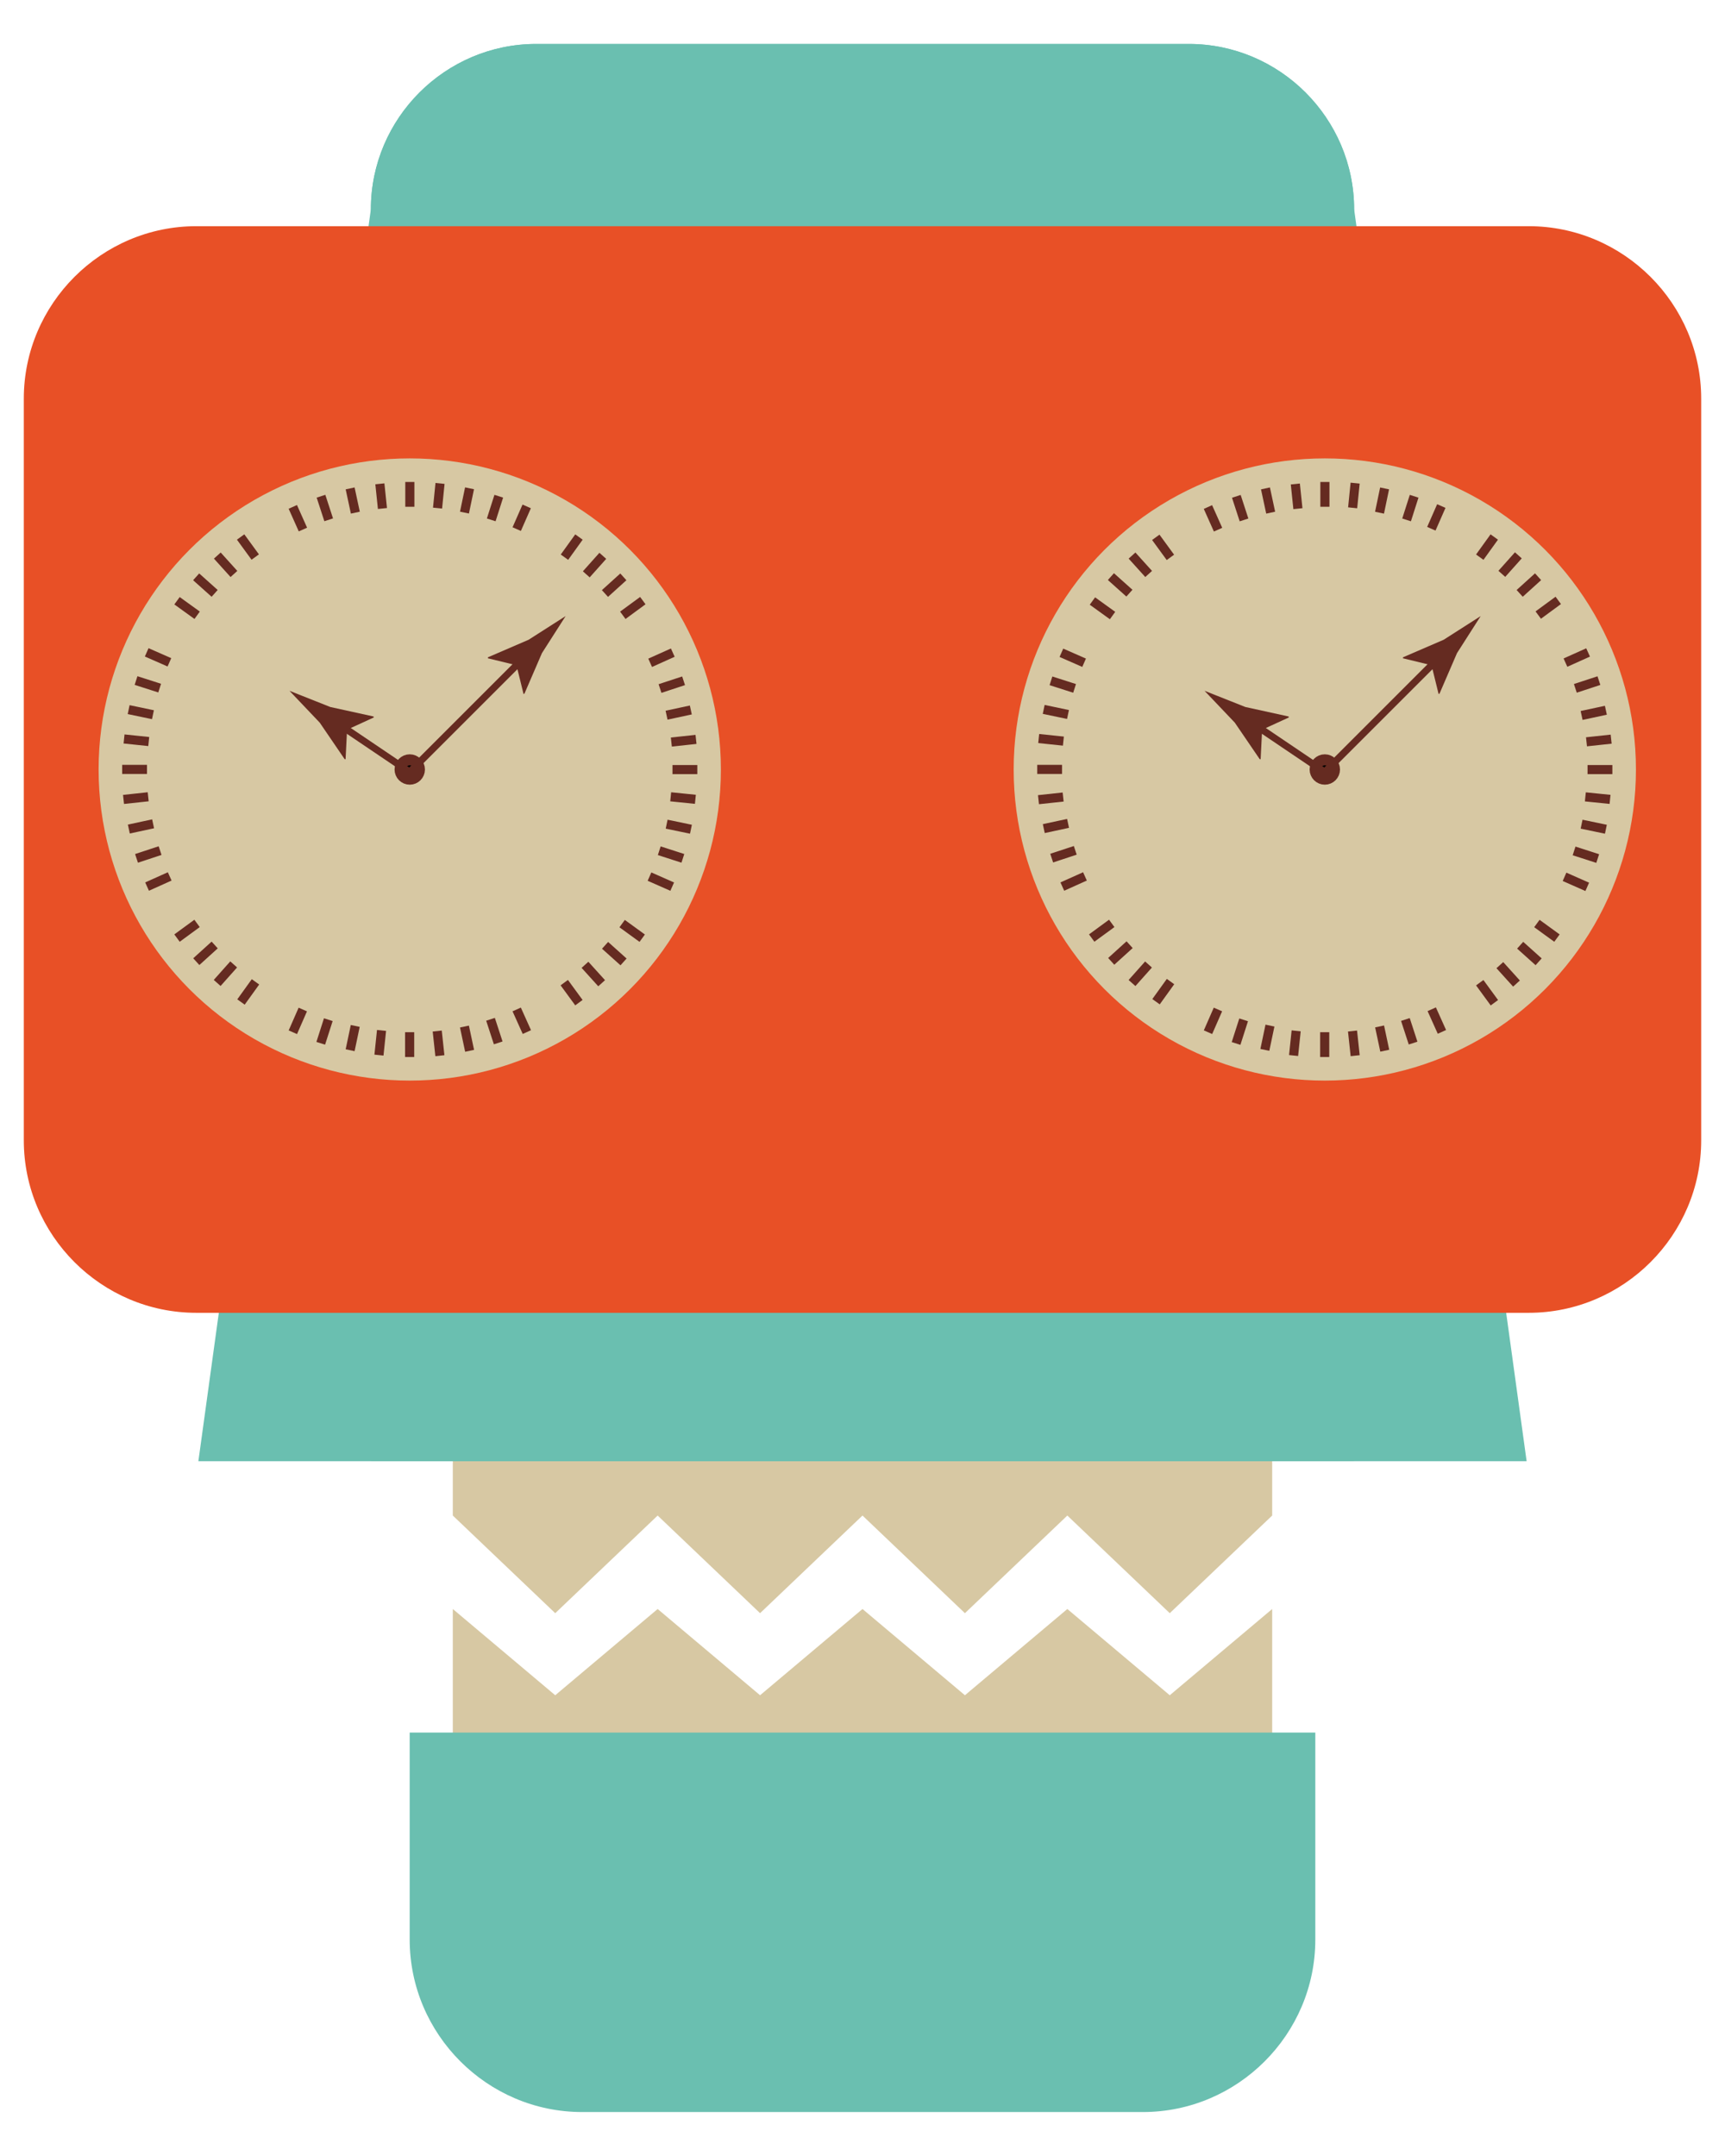 <?xml version="1.0" encoding="utf-8"?>
<!-- Generator: Adobe Illustrator 17.0.0, SVG Export Plug-In . SVG Version: 6.00 Build 0)  -->
<!DOCTYPE svg PUBLIC "-//W3C//DTD SVG 1.1//EN" "http://www.w3.org/Graphics/SVG/1.1/DTD/svg11.dtd">

<svg version="1.1" class="skull-swg" xmlns="http://www.w3.org/2000/svg" xmlns:xlink="http://www.w3.org/1999/xlink" x="0px" y="0px"
	 width="400px" height="500px" preserveAspectRatio='xMidYMid' viewBox="0 0 400 500" enable-background="new 0 0 400 500" xml:space="preserve">
<g>
  <!--jaws-->
	<polygon fill="#D7C8A3" points="104.999,331.471 104.999,351.471 128.749,374.115 152.499,351.471 176.249,374.115
		199.999,351.471 223.749,374.115 247.499,351.471 271.249,374.115 294.999,351.471 294.999,331.471 	"/>
  <path fill="#6ABFB0" d="M86,338.87V48.529c0-21.085,17.251-38.335,38.335-38.335h151.329c21.085,0,38.335,17.251,38.335,38.335
    V338.87"/>
  <path class='filtered' fill="#6ABFB0" d="M354,338.87L314,48.529c0-21.085-17.251-38.335-38.335-38.335H124.335C103.251,10.193,86,27.444,86,48.529
    L46,338.87H354z"/>
	<g class='jaw-bottom'>
	  <polygon fill="#D7C8A3" points="104.999,407.147 104.999,373.147 128.749,393.147 152.499,373.147 176.249,393.147
		  199.999,373.147 223.749,393.147 247.499,373.147 271.249,393.147 294.999,373.147 294.999,407.147 	"/>
		<path class='filtered' fill="#6ABFB0" d="M95,401.807v48c0,22,18,40,40,40h130c22,0,40-18,40-40v-48H95z"/>
	</g>



	<g>
    <!--head-->
    <path class='head filtered' fill="#E85026" d="M394.48,264.455c0,22-18,40-40,40H45.52c-22,0-40-18-40-40v-172c0-22,18-40,40-40h308.96
      c22,0,40,18,40,40V264.455z"/>
		<g>
			<g>
        <g class='eye'>

          <!--bg circle-->
          <circle fill="#D7C8A3" cx="95.014" cy="178.455" r="72.148"/>

          <!--point-->
          <circle stroke="#652B21" stroke-width="2.548" stroke-miterlimit="10" cx="95.014" cy="178.455" r="2.248"/>

          <!--arrow lines-->
          <polyline fill="none" stroke="#652B21" stroke-width="1.62" stroke-miterlimit="10" points="78.069,167.601 94.997,179.038
            121.816,152.219"/>

          <!--arrow hours-->
          <path fill="#652B21" d="M80.479,169.229l6.211-2.85l-0.091-0.221l-10.005-2.197c-3.157-1.253-6.313-2.505-9.471-3.757
            c2.34,2.461,4.68,4.923,7.019,7.385l5.771,8.463l0.221,0.029L80.479,169.229z"/>

          <!--arrow minutes-->
          <path fill="#652B21" d="M119.759,154.276l-6.639-1.617l0.047-0.234l9.406-4.058c2.861-1.83,5.722-3.659,8.584-5.488
            c-1.829,2.861-3.659,5.722-5.488,8.584l-4.058,9.405l-0.212,0.07L119.759,154.276z"/>

        </g>
        <g>
            <rect x="94.899" y="112.695" fill="#4D4D4D" stroke="#652B21" stroke-width="1.84" stroke-miterlimit="10" width="0.273" height="3.913"/>

            <rect x="88.23" y="113.042" transform="matrix(0.995 -0.104 0.104 0.995 -11.5 9.832)" fill="#4D4D4D" stroke="#652B21" stroke-width="1.84" stroke-miterlimit="10" width="0.273" height="3.913"/>

            <rect x="81.634" y="114.085" transform="matrix(0.978 -0.21 0.21 0.978 -22.546 19.761)" fill="#4D4D4D" stroke="#652B21" stroke-width="1.84" stroke-miterlimit="10" width="0.273" height="3.913"/>

            <rect x="75.182" y="115.811" transform="matrix(0.951 -0.31 0.31 0.951 -32.81 29.165)" fill="#4D4D4D" stroke="#652B21" stroke-width="1.84" stroke-miterlimit="10" width="0.273" height="3.913"/>

            <rect x="68.947" y="118.202" transform="matrix(0.913 -0.408 0.408 0.913 -43.027 38.661)" fill="#4D4D4D" stroke="#652B21" stroke-width="1.84" stroke-miterlimit="10" width="0.273" height="3.913"/>

            <rect x="57.392" y="124.867" transform="matrix(0.808 -0.589 0.589 0.808 -63.691 58.271)" fill="#4D4D4D" stroke="#652B21" stroke-width="1.84" stroke-miterlimit="10" width="0.273" height="3.914"/>

            <rect x="52.201" y="129.068" transform="matrix(0.742 -0.67 0.67 0.742 -74.302 68.822)" fill="#4D4D4D" stroke="#652B21" stroke-width="1.84" stroke-miterlimit="10" width="0.273" height="3.914"/>

            <rect x="47.477" y="133.788" transform="matrix(0.667 -0.745 0.745 0.667 -85.259 80.621)" fill="#4D4D4D" stroke="#652B21" stroke-width="1.84" stroke-miterlimit="10" width="0.273" height="3.915"/>

            <rect x="43.273" y="138.977" transform="matrix(0.585 -0.811 0.811 0.585 -96.31 93.76)" fill="#4D4D4D" stroke="#652B21" stroke-width="1.84" stroke-miterlimit="10" width="0.273" height="3.914"/>

            <rect x="36.599" y="150.526" transform="matrix(0.402 -0.915 0.915 0.402 -117.64 124.757)" fill="#4D4D4D" stroke="#652B21" stroke-width="1.84" stroke-miterlimit="10" width="0.273" height="3.914"/>

            <rect x="34.203" y="156.76" transform="matrix(0.305 -0.952 0.952 0.305 -127.286 142.986)" fill="#4D4D4D" stroke="#652B21" stroke-width="1.84" stroke-miterlimit="10" width="0.273" height="3.914"/>

            <rect x="32.473" y="163.21" transform="matrix(0.205 -0.979 0.979 0.205 -135.735 163.224)" fill="#4D4D4D" stroke="#652B21" stroke-width="1.84" stroke-miterlimit="10" width="0.273" height="3.915"/>

            <rect x="31.426" y="169.806" transform="matrix(0.104 -0.995 0.995 0.104 -142.558 185.213)" fill="#4D4D4D" stroke="#652B21" stroke-width="1.84" stroke-miterlimit="10" width="0.273" height="3.914"/>

            <rect x="29.253" y="178.296" fill="#4D4D4D" stroke="#652B21" stroke-width="1.84" stroke-miterlimit="10" width="3.914" height="0.273"/>

            <rect x="31.421" y="183.145" transform="matrix(-0.107 -0.994 0.994 -0.107 -149.111 236.263)" fill="#4D4D4D" stroke="#652B21" stroke-width="1.84" stroke-miterlimit="10" width="0.273" height="3.915"/>

            <rect x="32.463" y="189.741" transform="matrix(-0.211 -0.978 0.978 -0.211 -147.913 263.99)" fill="#4D4D4D" stroke="#652B21" stroke-width="1.84" stroke-miterlimit="10" width="0.273" height="3.914"/>

            <rect x="34.19" y="196.193" transform="matrix(-0.313 -0.95 0.95 -0.313 -143.11 292.797)" fill="#4D4D4D" stroke="#652B21" stroke-width="1.84" stroke-miterlimit="10" width="0.273" height="3.915"/>

            <rect x="36.581" y="202.429" transform="matrix(-0.41 -0.912 0.912 -0.41 -134.618 321.714)" fill="#4D4D4D" stroke="#652B21" stroke-width="1.84" stroke-miterlimit="10" width="0.273" height="3.914"/>

            <rect x="43.246" y="213.982" transform="matrix(-0.591 -0.807 0.807 -0.591 -105.253 378.481)" fill="#4D4D4D" stroke="#652B21" stroke-width="1.84" stroke-miterlimit="10" width="0.273" height="3.915"/>

            <rect x="47.447" y="219.174" transform="matrix(-0.672 -0.741 0.741 -0.672 -84.232 404.946)" fill="#4D4D4D" stroke="#652B21" stroke-width="1.84" stroke-miterlimit="10" width="0.273" height="3.915"/>

            <rect x="52.168" y="223.898" transform="matrix(-0.747 -0.665 0.665 -0.747 -58.849 429.305)" fill="#4D4D4D" stroke="#652B21" stroke-width="1.84" stroke-miterlimit="10" width="0.273" height="3.915"/>

            <rect x="57.357" y="228.103" transform="matrix(-0.812 -0.584 0.584 -0.812 -30.107 450.423)" fill="#4D4D4D" stroke="#652B21" stroke-width="1.84" stroke-miterlimit="10" width="0.273" height="3.915"/>

            <rect x="68.905" y="234.776" transform="matrix(-0.916 -0.401 0.401 -0.916 37.373 481.288)" fill="#4D4D4D" stroke="#652B21" stroke-width="1.84" stroke-miterlimit="10" width="0.274" height="3.915"/>

            <rect x="75.14" y="237.172" transform="matrix(-0.952 -0.305 0.305 -0.952 73.981 489.823)" fill="#4D4D4D" stroke="#652B21" stroke-width="1.84" stroke-miterlimit="10" width="0.273" height="3.915"/>

            <rect x="81.589" y="238.902" transform="matrix(-0.979 -0.206 0.206 -0.979 112.175 493.378)" fill="#4D4D4D" stroke="#652B21" stroke-width="1.84" stroke-miterlimit="10" width="0.274" height="3.915"/>

            <rect x="88.186" y="239.95" transform="matrix(-0.995 -0.104 0.104 -0.995 150.896 491.715)" fill="#4D4D4D" stroke="#652B21" stroke-width="1.84" stroke-miterlimit="10" width="0.273" height="3.914"/>

            <rect x="94.855" y="240.301" fill="#4D4D4D" stroke="#652B21" stroke-width="1.84" stroke-miterlimit="10" width="0.273" height="3.914"/>

            <rect x="101.524" y="239.954" transform="matrix(-0.994 0.107 -0.107 -0.994 228.629 471.553)" fill="#4D4D4D" stroke="#652B21" stroke-width="1.84" stroke-miterlimit="10" width="0.273" height="3.915"/>

            <rect x="108.121" y="238.912" transform="matrix(-0.978 0.208 -0.208 -0.978 264.274 453.934)" fill="#4D4D4D" stroke="#652B21" stroke-width="1.84" stroke-miterlimit="10" width="0.274" height="3.914"/>

            <rect x="114.572" y="237.186" transform="matrix(-0.951 0.31 -0.31 -0.951 297.858 430.987)" fill="#4D4D4D" stroke="#652B21" stroke-width="1.84" stroke-miterlimit="10" width="0.274" height="3.915"/>

            <rect x="120.809" y="234.794" transform="matrix(-0.912 0.41 -0.41 -0.912 328.363 403.055)" fill="#4D4D4D" stroke="#652B21" stroke-width="1.84" stroke-miterlimit="10" width="0.273" height="3.915"/>

            <rect x="132.362" y="228.129" transform="matrix(-0.807 0.59 -0.59 -0.807 375.219 337.711)" fill="#4D4D4D" stroke="#652B21" stroke-width="1.84" stroke-miterlimit="10" width="0.273" height="3.915"/>

            <rect x="137.554" y="223.928" transform="matrix(-0.742 0.671 -0.671 -0.742 391.315 301.103)" fill="#4D4D4D" stroke="#652B21" stroke-width="1.84" stroke-miterlimit="10" width="0.273" height="3.915"/>

            <rect x="142.278" y="219.207" transform="matrix(-0.668 0.744 -0.744 -0.668 402.128 262.937)" fill="#4D4D4D" stroke="#652B21" stroke-width="1.84" stroke-miterlimit="10" width="0.274" height="3.915"/>

            <rect x="146.483" y="214.019" transform="matrix(-0.588 0.809 -0.809 -0.588 407.529 224.265)" fill="#4D4D4D" stroke="#652B21" stroke-width="1.84" stroke-miterlimit="10" width="0.273" height="3.914"/>

            <rect x="153.156" y="202.469" transform="matrix(-0.404 0.915 -0.915 -0.404 402.223 146.782)" fill="#4D4D4D" stroke="#652B21" stroke-width="1.84" stroke-miterlimit="10" width="0.273" height="3.915"/>

            <rect x="155.552" y="196.235" transform="matrix(-0.307 0.952 -0.952 -0.307 392.084 110.806)" fill="#4D4D4D" stroke="#652B21" stroke-width="1.84" stroke-miterlimit="10" width="0.273" height="3.915"/>

            <rect x="157.283" y="189.784" transform="matrix(-0.204 0.979 -0.979 -0.204 377.23 76.723)" fill="#4D4D4D" stroke="#652B21" stroke-width="1.84" stroke-miterlimit="10" width="0.273" height="3.915"/>

            <rect x="158.33" y="183.189" transform="matrix(-0.101 0.995 -0.995 -0.101 358.611 46.104)" fill="#4D4D4D" stroke="#652B21" stroke-width="1.84" stroke-miterlimit="10" width="0.273" height="3.915"/>

            <rect x="156.861" y="178.34" fill="#4D4D4D" stroke="#652B21" stroke-width="1.84" stroke-miterlimit="10" width="3.915" height="0.273"/>

            <rect x="158.334" y="169.85" transform="matrix(0.107 0.994 -0.994 0.107 312.354 -4.121)" fill="#4D4D4D" stroke="#652B21" stroke-width="1.84" stroke-miterlimit="10" width="0.273" height="3.915"/>

            <rect x="157.292" y="163.253" transform="matrix(0.21 0.978 -0.978 0.21 285.893 -23.403)" fill="#4D4D4D" stroke="#652B21" stroke-width="1.84" stroke-miterlimit="10" width="0.273" height="3.915"/>

            <rect x="155.566" y="156.802" transform="matrix(0.312 0.95 -0.95 0.312 258.022 -38.67)" fill="#4D4D4D" stroke="#652B21" stroke-width="1.84" stroke-miterlimit="10" width="0.273" height="3.915"/>

            <rect x="153.174" y="150.566" transform="matrix(0.41 0.912 -0.912 0.41 229.629 -49.821)" fill="#4D4D4D" stroke="#652B21" stroke-width="1.84" stroke-miterlimit="10" width="0.273" height="3.915"/>

            <rect x="146.509" y="139.012" transform="matrix(0.592 0.806 -0.806 0.592 173.548 -60.658)" fill="#4D4D4D" stroke="#652B21" stroke-width="1.84" stroke-miterlimit="10" width="0.274" height="3.915"/>

            <rect x="142.308" y="133.82" transform="matrix(0.671 0.741 -0.741 0.671 147.443 -60.948)" fill="#4D4D4D" stroke="#652B21" stroke-width="1.84" stroke-miterlimit="10" width="0.273" height="3.915"/>

            <rect x="137.587" y="129.096" transform="matrix(0.746 0.666 -0.666 0.746 122.406 -58.441)" fill="#4D4D4D" stroke="#652B21" stroke-width="1.84" stroke-miterlimit="10" width="0.273" height="3.915"/>

            <rect x="132.398" y="124.892" transform="matrix(0.812 0.584 -0.584 0.812 99.033 -53.522)" fill="#4D4D4D" stroke="#652B21" stroke-width="1.84" stroke-miterlimit="10" width="0.273" height="3.915"/>

            <rect x="120.849" y="118.218" transform="matrix(0.915 0.402 -0.402 0.915 58.584 -38.524)" fill="#4D4D4D" stroke="#652B21" stroke-width="1.84" stroke-miterlimit="10" width="0.273" height="3.915"/>

            <rect x="114.615" y="115.823" transform="matrix(0.953 0.304 -0.304 0.953 41.231 -29.308)" fill="#4D4D4D" stroke="#652B21" stroke-width="1.84" stroke-miterlimit="10" width="0.273" height="3.915"/>

            <rect x="108.165" y="114.092" transform="matrix(0.979 0.204 -0.204 0.979 25.937 -19.644)" fill="#4D4D4D" stroke="#652B21" stroke-width="1.84" stroke-miterlimit="10" width="0.273" height="3.915"/>

            <rect x="101.568" y="113.045" transform="matrix(0.995 0.1 -0.1 0.995 12.051 -9.624)" fill="#4D4D4D" stroke="#652B21" stroke-width="1.84" stroke-miterlimit="10" width="0.274" height="3.915"/>
        </g>

			</g>


		</g>
		<g>
			<g>
				<g class='eye'>
					<!--eye right-->
					<!--bg circlw-->
					<circle fill="#D7C8A3" cx="307.201" cy="178.455" r="72.148"/>
					<circle stroke="#652B21" stroke-width="2.548" stroke-miterlimit="10" cx="307.201" cy="178.455" r="2.248"/>

          <polyline fill="none" stroke="#652B21" stroke-width="1.62" stroke-miterlimit="10" points="290.256,167.601
            307.183,179.038 334.002,152.219 					"/>

          <path fill="#652B21" d="M292.666,169.229l6.211-2.85l-0.091-0.221l-10.005-2.197c-3.157-1.253-6.313-2.505-9.47-3.757
            c2.34,2.461,4.68,4.923,7.019,7.385l5.771,8.463l0.221,0.029L292.666,169.229z"/>


          <path fill="#652B21" d="M331.946,154.276l-6.639-1.617l0.047-0.234l9.406-4.058c2.861-1.83,5.722-3.659,8.584-5.488
            c-1.83,2.861-3.659,5.722-5.488,8.584l-4.058,9.405l-0.212,0.07L331.946,154.276z"/>

				</g>
				<g>
					
						<rect x="307.086" y="112.695" fill="none" stroke="#652B21" stroke-width="1.84" stroke-miterlimit="10" width="0.273" height="3.913"/>
					
						<rect x="300.417" y="113.042" transform="matrix(0.995 -0.104 0.104 0.995 -10.345 31.938)" fill="none" stroke="#652B21" stroke-width="1.84" stroke-miterlimit="10" width="0.273" height="3.913"/>
					
						<rect x="293.821" y="114.085" transform="matrix(0.978 -0.21 0.21 0.978 -17.814 64.322)" fill="none" stroke="#652B21" stroke-width="1.84" stroke-miterlimit="10" width="0.273" height="3.913"/>
					
						<rect x="287.369" y="115.811" transform="matrix(0.951 -0.31 0.31 0.951 -22.348 94.971)" fill="none" stroke="#652B21" stroke-width="1.84" stroke-miterlimit="10" width="0.273" height="3.913"/>
					
						<rect x="281.133" y="118.202" transform="matrix(0.913 -0.408 0.408 0.913 -24.548 125.265)" fill="none" stroke="#652B21" stroke-width="1.84" stroke-miterlimit="10" width="0.273" height="3.913"/>
					
						<rect x="269.579" y="124.867" transform="matrix(0.808 -0.589 0.589 0.808 -22.925 183.324)" fill="none" stroke="#652B21" stroke-width="1.84" stroke-miterlimit="10" width="0.273" height="3.914"/>
					
						<rect x="264.387" y="129.068" transform="matrix(0.742 -0.67 0.67 0.742 -19.636 210.985)" fill="none" stroke="#652B21" stroke-width="1.84" stroke-miterlimit="10" width="0.273" height="3.914"/>
					
						<rect x="259.664" y="133.788" transform="matrix(0.667 -0.745 0.745 0.667 -14.669 238.651)" fill="none" stroke="#652B21" stroke-width="1.84" stroke-miterlimit="10" width="0.273" height="3.915"/>
					
						<rect x="255.459" y="138.977" transform="matrix(0.585 -0.811 0.811 0.585 -8.171 265.909)" fill="none" stroke="#652B21" stroke-width="1.84" stroke-miterlimit="10" width="0.273" height="3.914"/>
					
						<rect x="248.785" y="150.526" transform="matrix(0.402 -0.915 0.915 0.402 9.165 319.007)" fill="none" stroke="#652B21" stroke-width="1.84" stroke-miterlimit="10" width="0.273" height="3.914"/>
					
						<rect x="246.39" y="156.76" transform="matrix(0.305 -0.952 0.952 0.305 20.151 345.052)" fill="none" stroke="#652B21" stroke-width="1.84" stroke-miterlimit="10" width="0.273" height="3.914"/>
					
						<rect x="244.66" y="163.21" transform="matrix(0.205 -0.979 0.979 0.205 32.952 370.904)" fill="none" stroke="#652B21" stroke-width="1.84" stroke-miterlimit="10" width="0.273" height="3.915"/>
					
						<rect x="243.612" y="169.806" transform="matrix(0.104 -0.995 0.995 0.104 47.466 396.239)" fill="none" stroke="#652B21" stroke-width="1.84" stroke-miterlimit="10" width="0.273" height="3.914"/>
					
						<rect x="241.44" y="178.296" fill="none" stroke="#652B21" stroke-width="1.84" stroke-miterlimit="10" width="3.914" height="0.273"/>
					
						<rect x="243.607" y="183.145" transform="matrix(-0.107 -0.994 0.994 -0.107 85.755 447.234)" fill="none" stroke="#652B21" stroke-width="1.84" stroke-miterlimit="10" width="0.273" height="3.915"/>
					
						<rect x="244.649" y="189.741" transform="matrix(-0.211 -0.978 0.978 -0.211 109.019 471.405)" fill="none" stroke="#652B21" stroke-width="1.84" stroke-miterlimit="10" width="0.273" height="3.914"/>
					
						<rect x="246.376" y="196.193" transform="matrix(-0.313 -0.95 0.95 -0.313 135.519 494.313)" fill="none" stroke="#652B21" stroke-width="1.84" stroke-miterlimit="10" width="0.273" height="3.915"/>
					
						<rect x="248.767" y="202.429" transform="matrix(-0.41 -0.912 0.912 -0.41 164.611 515.226)" fill="none" stroke="#652B21" stroke-width="1.84" stroke-miterlimit="10" width="0.273" height="3.914"/>
					
						<rect x="255.432" y="213.982" transform="matrix(-0.591 -0.807 0.807 -0.591 232.25 549.709)" fill="none" stroke="#652B21" stroke-width="1.84" stroke-miterlimit="10" width="0.273" height="3.915"/>
					
						<rect x="259.633" y="219.174" transform="matrix(-0.672 -0.741 0.741 -0.672 270.515 562.106)" fill="none" stroke="#652B21" stroke-width="1.84" stroke-miterlimit="10" width="0.273" height="3.915"/>
					
						<rect x="264.355" y="223.898" transform="matrix(-0.747 -0.665 0.665 -0.747 311.791 570.427)" fill="none" stroke="#652B21" stroke-width="1.84" stroke-miterlimit="10" width="0.273" height="3.915"/>
					
						<rect x="269.543" y="228.103" transform="matrix(-0.812 -0.584 0.584 -0.812 354.371 574.273)" fill="none" stroke="#652B21" stroke-width="1.84" stroke-miterlimit="10" width="0.273" height="3.915"/>
					
						<rect x="281.091" y="234.776" transform="matrix(-0.916 -0.401 0.401 -0.916 443.943 566.364)" fill="none" stroke="#652B21" stroke-width="1.84" stroke-miterlimit="10" width="0.274" height="3.915"/>
					
						<rect x="287.326" y="237.172" transform="matrix(-0.952 -0.305 0.305 -0.952 488.231 554.58)" fill="none" stroke="#652B21" stroke-width="1.84" stroke-miterlimit="10" width="0.273" height="3.915"/>
					
						<rect x="293.776" y="238.902" transform="matrix(-0.979 -0.206 0.206 -0.979 532.014 537.011)" fill="none" stroke="#652B21" stroke-width="1.84" stroke-miterlimit="10" width="0.274" height="3.915"/>
					
						<rect x="300.373" y="239.95" transform="matrix(-0.995 -0.104 0.104 -0.995 574.108 513.878)" fill="none" stroke="#652B21" stroke-width="1.84" stroke-miterlimit="10" width="0.273" height="3.914"/>
					
						<rect x="307.041" y="240.301" fill="none" stroke="#652B21" stroke-width="1.84" stroke-miterlimit="10" width="0.273" height="3.914"/>
					
						<rect x="313.711" y="239.954" transform="matrix(-0.994 0.107 -0.107 -0.994 651.783 448.844)" fill="none" stroke="#652B21" stroke-width="1.84" stroke-miterlimit="10" width="0.273" height="3.915"/>
					
						<rect x="320.307" y="238.912" transform="matrix(-0.978 0.208 -0.208 -0.978 684.001 409.774)" fill="none" stroke="#652B21" stroke-width="1.84" stroke-miterlimit="10" width="0.274" height="3.914"/>
					
						<rect x="326.759" y="237.186" transform="matrix(-0.951 0.31 -0.31 -0.951 711.793 365.255)" fill="none" stroke="#652B21" stroke-width="1.84" stroke-miterlimit="10" width="0.274" height="3.915"/>
					
						<rect x="332.995" y="234.794" transform="matrix(-0.912 0.41 -0.41 -0.912 734.062 316.015)" fill="none" stroke="#652B21" stroke-width="1.84" stroke-miterlimit="10" width="0.273" height="3.915"/>
					
						<rect x="344.549" y="228.129" transform="matrix(-0.807 0.59 -0.59 -0.807 758.739 212.54)" fill="none" stroke="#652B21" stroke-width="1.84" stroke-miterlimit="10" width="0.273" height="3.915"/>
					
						<rect x="349.74" y="223.928" transform="matrix(-0.742 0.671 -0.671 -0.742 760.898 158.803)" fill="none" stroke="#652B21" stroke-width="1.84" stroke-miterlimit="10" width="0.273" height="3.915"/>
					
						<rect x="354.464" y="219.207" transform="matrix(-0.668 0.744 -0.744 -0.668 756.063 105.043)" fill="none" stroke="#652B21" stroke-width="1.84" stroke-miterlimit="10" width="0.274" height="3.915"/>
					
						<rect x="358.669" y="214.019" transform="matrix(-0.588 0.809 -0.809 -0.588 744.409 52.583)" fill="none" stroke="#652B21" stroke-width="1.84" stroke-miterlimit="10" width="0.273" height="3.914"/>
					
						<rect x="365.343" y="202.469" transform="matrix(-0.404 0.915 -0.915 -0.404 700.127 -47.319)" fill="none" stroke="#652B21" stroke-width="1.84" stroke-miterlimit="10" width="0.273" height="3.915"/>
					
						<rect x="367.738" y="196.235" transform="matrix(-0.307 0.952 -0.952 -0.307 669.359 -91.151)" fill="none" stroke="#652B21" stroke-width="1.84" stroke-miterlimit="10" width="0.273" height="3.915"/>
					
						<rect x="369.47" y="189.784" transform="matrix(-0.204 0.979 -0.979 -0.204 632.678 -131.006)" fill="none" stroke="#652B21" stroke-width="1.84" stroke-miterlimit="10" width="0.273" height="3.915"/>
					
						<rect x="370.516" y="183.189" transform="matrix(-0.101 0.995 -0.995 -0.101 592.138 -165.006)" fill="none" stroke="#652B21" stroke-width="1.84" stroke-miterlimit="10" width="0.273" height="3.915"/>
					
						<rect x="369.047" y="178.34" fill="none" stroke="#652B21" stroke-width="1.84" stroke-miterlimit="10" width="3.915" height="0.273"/>
					
						<rect x="370.521" y="169.85" transform="matrix(0.107 0.994 -0.994 0.107 501.858 -215.092)" fill="none" stroke="#652B21" stroke-width="1.84" stroke-miterlimit="10" width="0.273" height="3.915"/>
					
						<rect x="369.478" y="163.253" transform="matrix(0.21 0.978 -0.978 0.21 453.519 -230.857)" fill="none" stroke="#652B21" stroke-width="1.84" stroke-miterlimit="10" width="0.273" height="3.915"/>
					
						<rect x="367.752" y="156.802" transform="matrix(0.312 0.95 -0.95 0.312 404.071 -240.286)" fill="none" stroke="#652B21" stroke-width="1.84" stroke-miterlimit="10" width="0.273" height="3.915"/>
					
						<rect x="365.361" y="150.566" transform="matrix(0.41 0.912 -0.912 0.41 354.877 -243.379)" fill="none" stroke="#652B21" stroke-width="1.84" stroke-miterlimit="10" width="0.273" height="3.915"/>
					
						<rect x="358.695" y="139.012" transform="matrix(0.592 0.806 -0.806 0.592 260.209 -231.732)" fill="none" stroke="#652B21" stroke-width="1.84" stroke-miterlimit="10" width="0.274" height="3.915"/>
					
						<rect x="354.494" y="133.82" transform="matrix(0.671 0.741 -0.741 0.671 217.177 -218.207)" fill="none" stroke="#652B21" stroke-width="1.84" stroke-miterlimit="10" width="0.273" height="3.915"/>
					
						<rect x="349.774" y="129.096" transform="matrix(0.746 0.666 -0.666 0.746 176.414 -199.871)" fill="none" stroke="#652B21" stroke-width="1.84" stroke-miterlimit="10" width="0.273" height="3.915"/>
					
						<rect x="344.585" y="124.892" transform="matrix(0.812 0.584 -0.584 0.812 138.98 -177.444)" fill="none" stroke="#652B21" stroke-width="1.84" stroke-miterlimit="10" width="0.273" height="3.915"/>
					
						<rect x="333.036" y="118.218" transform="matrix(0.915 0.402 -0.402 0.915 76.52 -123.905)" fill="none" stroke="#652B21" stroke-width="1.84" stroke-miterlimit="10" width="0.273" height="3.915"/>
					
						<rect x="326.802" y="115.823" transform="matrix(0.953 0.304 -0.304 0.953 51.272 -93.806)" fill="none" stroke="#652B21" stroke-width="1.84" stroke-miterlimit="10" width="0.273" height="3.915"/>
					
						<rect x="320.351" y="114.092" transform="matrix(0.979 0.204 -0.204 0.979 30.394 -62.907)" fill="none" stroke="#652B21" stroke-width="1.84" stroke-miterlimit="10" width="0.273" height="3.915"/>
					
						<rect x="313.755" y="113.045" transform="matrix(0.995 0.1 -0.1 0.995 13.122 -30.912)" fill="none" stroke="#652B21" stroke-width="1.84" stroke-miterlimit="10" width="0.274" height="3.915"/>
				</g>
			</g>
			<g>
				<g>
				</g>
			</g>
		</g>
	</g>
</g>
</svg>
